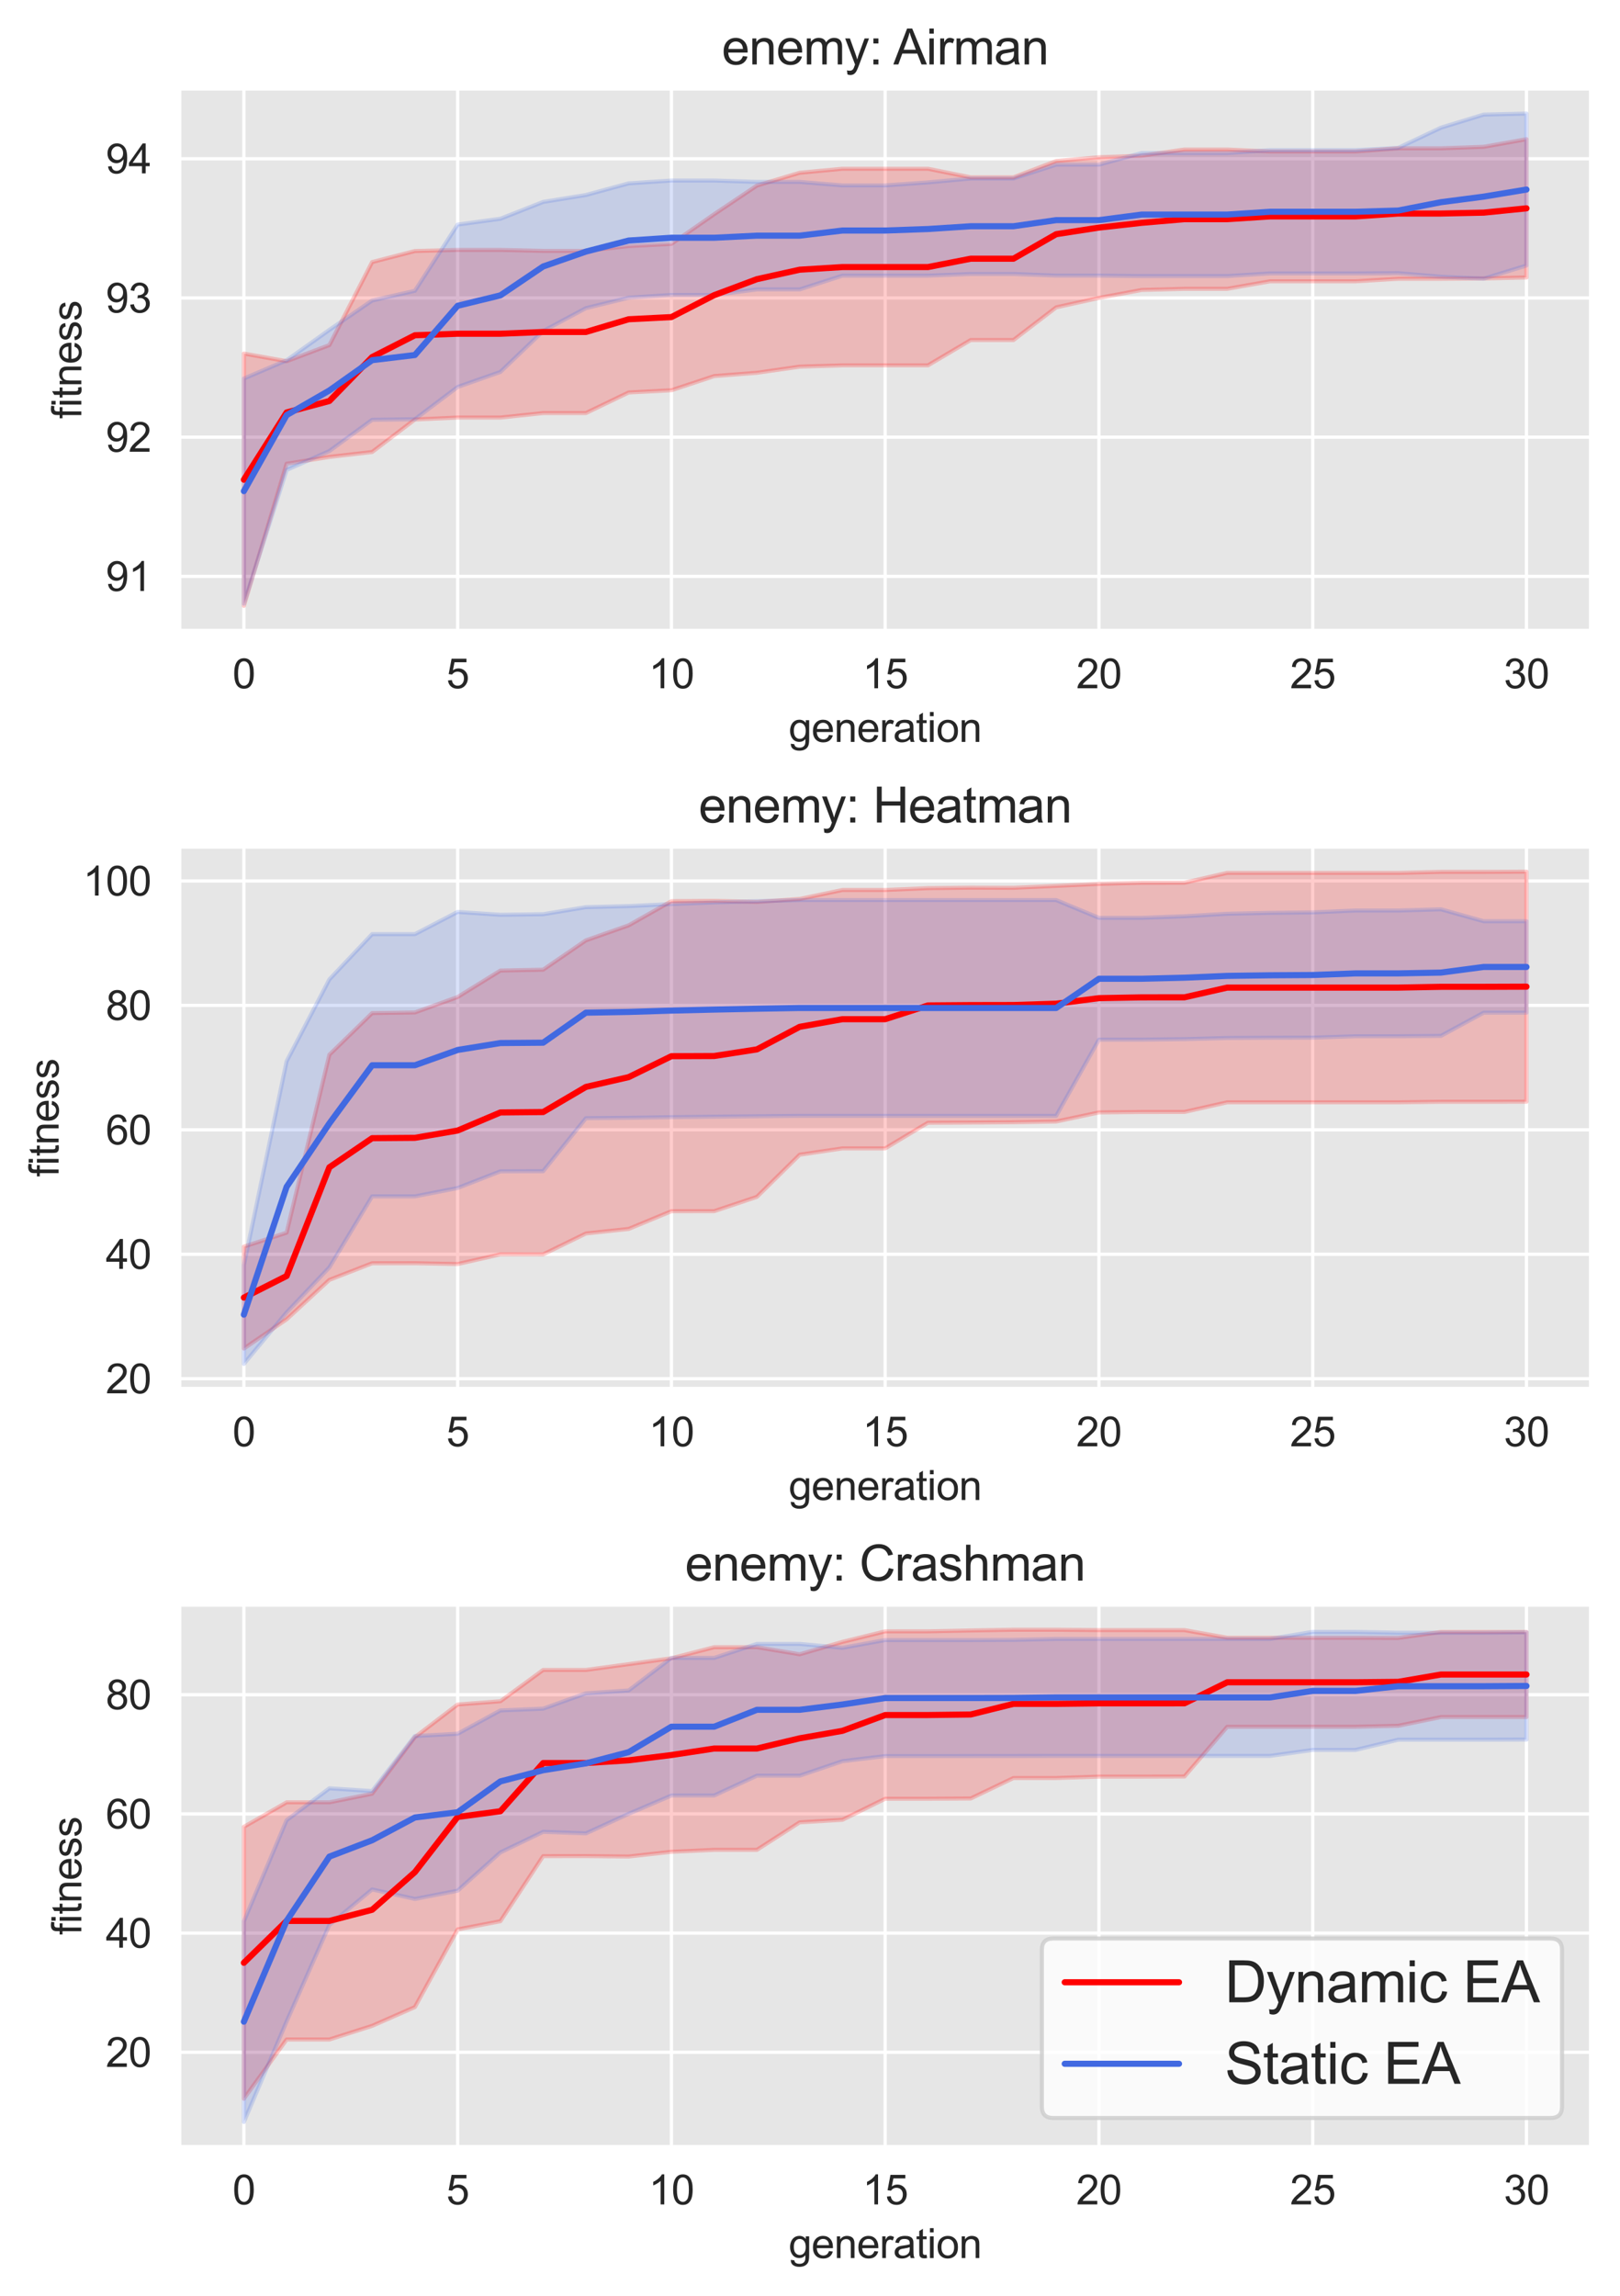 <?xml version="1.0" encoding="utf-8" standalone="no"?>
<!DOCTYPE svg PUBLIC "-//W3C//DTD SVG 1.1//EN"
  "http://www.w3.org/Graphics/SVG/1.1/DTD/svg11.dtd">
<svg xmlns:xlink="http://www.w3.org/1999/xlink" width="396.828pt" height="562.397pt" viewBox="0 0 396.828 562.397" xmlns="http://www.w3.org/2000/svg" version="1.1">
 <defs>
  <style type="text/css">*{stroke-linejoin: round; stroke-linecap: butt}</style>
 </defs>
 <g id="figure_1">
  <g id="patch_1">
   <path d="M 0 562.397 
L 396.828 562.397 
L 396.828 0 
L 0 0 
z
" style="fill: #ffffff"/>
  </g>
  <g id="axes_1">
   <g id="patch_2">
    <path d="M 44.028 154.421 
L 389.628 154.421 
L 389.628 21.789 
L 44.028 21.789 
z
" style="fill: #e6e6e6"/>
   </g>
   <g id="matplotlib.axis_1">
    <g id="xtick_1">
     <g id="line2d_1">
      <path d="M 59.737 154.421 
L 59.737 21.789 
" clip-path="url(#p7f067597da)" style="fill: none; stroke: #ffffff; stroke-width: 0.8; stroke-linecap: round"/>
     </g>
     <g id="text_1">
      <!-- 0 -->
      <g style="fill: #262626" transform="translate(56.957 168.579)scale(0.1 -0.1)">
       <defs>
        <path id="ArialMT-30" d="M 266 2259 
Q 266 3072 433 3567 
Q 600 4063 929 4331 
Q 1259 4600 1759 4600 
Q 2128 4600 2406 4451 
Q 2684 4303 2865 4023 
Q 3047 3744 3150 3342 
Q 3253 2941 3253 2259 
Q 3253 1453 3087 958 
Q 2922 463 2592 192 
Q 2263 -78 1759 -78 
Q 1097 -78 719 397 
Q 266 969 266 2259 
z
M 844 2259 
Q 844 1131 1108 757 
Q 1372 384 1759 384 
Q 2147 384 2411 759 
Q 2675 1134 2675 2259 
Q 2675 3391 2411 3762 
Q 2147 4134 1753 4134 
Q 1366 4134 1134 3806 
Q 844 3388 844 2259 
z
" transform="scale(0.016)"/>
       </defs>
       <use xlink:href="#ArialMT-30"/>
      </g>
     </g>
    </g>
    <g id="xtick_2">
     <g id="line2d_2">
      <path d="M 112.101 154.421 
L 112.101 21.789 
" clip-path="url(#p7f067597da)" style="fill: none; stroke: #ffffff; stroke-width: 0.8; stroke-linecap: round"/>
     </g>
     <g id="text_2">
      <!-- 5 -->
      <g style="fill: #262626" transform="translate(109.32 168.579)scale(0.1 -0.1)">
       <defs>
        <path id="ArialMT-35" d="M 266 1200 
L 856 1250 
Q 922 819 1161 601 
Q 1400 384 1738 384 
Q 2144 384 2425 690 
Q 2706 997 2706 1503 
Q 2706 1984 2436 2262 
Q 2166 2541 1728 2541 
Q 1456 2541 1237 2417 
Q 1019 2294 894 2097 
L 366 2166 
L 809 4519 
L 3088 4519 
L 3088 3981 
L 1259 3981 
L 1013 2750 
Q 1425 3038 1878 3038 
Q 2478 3038 2890 2622 
Q 3303 2206 3303 1553 
Q 3303 931 2941 478 
Q 2500 -78 1738 -78 
Q 1113 -78 717 272 
Q 322 622 266 1200 
z
" transform="scale(0.016)"/>
       </defs>
       <use xlink:href="#ArialMT-35"/>
      </g>
     </g>
    </g>
    <g id="xtick_3">
     <g id="line2d_3">
      <path d="M 164.464 154.421 
L 164.464 21.789 
" clip-path="url(#p7f067597da)" style="fill: none; stroke: #ffffff; stroke-width: 0.8; stroke-linecap: round"/>
     </g>
     <g id="text_3">
      <!-- 10 -->
      <g style="fill: #262626" transform="translate(158.904 168.579)scale(0.1 -0.1)">
       <defs>
        <path id="ArialMT-31" d="M 2384 0 
L 1822 0 
L 1822 3584 
Q 1619 3391 1289 3197 
Q 959 3003 697 2906 
L 697 3450 
Q 1169 3672 1522 3987 
Q 1875 4303 2022 4600 
L 2384 4600 
L 2384 0 
z
" transform="scale(0.016)"/>
       </defs>
       <use xlink:href="#ArialMT-31"/>
       <use xlink:href="#ArialMT-30" x="55.615"/>
      </g>
     </g>
    </g>
    <g id="xtick_4">
     <g id="line2d_4">
      <path d="M 216.828 154.421 
L 216.828 21.789 
" clip-path="url(#p7f067597da)" style="fill: none; stroke: #ffffff; stroke-width: 0.8; stroke-linecap: round"/>
     </g>
     <g id="text_4">
      <!-- 15 -->
      <g style="fill: #262626" transform="translate(211.267 168.579)scale(0.1 -0.1)">
       <use xlink:href="#ArialMT-31"/>
       <use xlink:href="#ArialMT-35" x="55.615"/>
      </g>
     </g>
    </g>
    <g id="xtick_5">
     <g id="line2d_5">
      <path d="M 269.192 154.421 
L 269.192 21.789 
" clip-path="url(#p7f067597da)" style="fill: none; stroke: #ffffff; stroke-width: 0.8; stroke-linecap: round"/>
     </g>
     <g id="text_5">
      <!-- 20 -->
      <g style="fill: #262626" transform="translate(263.631 168.579)scale(0.1 -0.1)">
       <defs>
        <path id="ArialMT-32" d="M 3222 541 
L 3222 0 
L 194 0 
Q 188 203 259 391 
Q 375 700 629 1000 
Q 884 1300 1366 1694 
Q 2113 2306 2375 2664 
Q 2638 3022 2638 3341 
Q 2638 3675 2398 3904 
Q 2159 4134 1775 4134 
Q 1369 4134 1125 3890 
Q 881 3647 878 3216 
L 300 3275 
Q 359 3922 746 4261 
Q 1134 4600 1788 4600 
Q 2447 4600 2831 4234 
Q 3216 3869 3216 3328 
Q 3216 3053 3103 2787 
Q 2991 2522 2730 2228 
Q 2469 1934 1863 1422 
Q 1356 997 1212 845 
Q 1069 694 975 541 
L 3222 541 
z
" transform="scale(0.016)"/>
       </defs>
       <use xlink:href="#ArialMT-32"/>
       <use xlink:href="#ArialMT-30" x="55.615"/>
      </g>
     </g>
    </g>
    <g id="xtick_6">
     <g id="line2d_6">
      <path d="M 321.555 154.421 
L 321.555 21.789 
" clip-path="url(#p7f067597da)" style="fill: none; stroke: #ffffff; stroke-width: 0.8; stroke-linecap: round"/>
     </g>
     <g id="text_6">
      <!-- 25 -->
      <g style="fill: #262626" transform="translate(315.994 168.579)scale(0.1 -0.1)">
       <use xlink:href="#ArialMT-32"/>
       <use xlink:href="#ArialMT-35" x="55.615"/>
      </g>
     </g>
    </g>
    <g id="xtick_7">
     <g id="line2d_7">
      <path d="M 373.919 154.421 
L 373.919 21.789 
" clip-path="url(#p7f067597da)" style="fill: none; stroke: #ffffff; stroke-width: 0.8; stroke-linecap: round"/>
     </g>
     <g id="text_7">
      <!-- 30 -->
      <g style="fill: #262626" transform="translate(368.358 168.579)scale(0.1 -0.1)">
       <defs>
        <path id="ArialMT-33" d="M 269 1209 
L 831 1284 
Q 928 806 1161 595 
Q 1394 384 1728 384 
Q 2125 384 2398 659 
Q 2672 934 2672 1341 
Q 2672 1728 2419 1979 
Q 2166 2231 1775 2231 
Q 1616 2231 1378 2169 
L 1441 2663 
Q 1497 2656 1531 2656 
Q 1891 2656 2178 2843 
Q 2466 3031 2466 3422 
Q 2466 3731 2256 3934 
Q 2047 4138 1716 4138 
Q 1388 4138 1169 3931 
Q 950 3725 888 3313 
L 325 3413 
Q 428 3978 793 4289 
Q 1159 4600 1703 4600 
Q 2078 4600 2393 4439 
Q 2709 4278 2876 4000 
Q 3044 3722 3044 3409 
Q 3044 3113 2884 2869 
Q 2725 2625 2413 2481 
Q 2819 2388 3044 2092 
Q 3269 1797 3269 1353 
Q 3269 753 2831 336 
Q 2394 -81 1725 -81 
Q 1122 -81 723 278 
Q 325 638 269 1209 
z
" transform="scale(0.016)"/>
       </defs>
       <use xlink:href="#ArialMT-33"/>
       <use xlink:href="#ArialMT-30" x="55.615"/>
      </g>
     </g>
    </g>
    <g id="text_8">
     <!-- generation -->
     <g style="fill: #262626" transform="translate(193.2 181.724)scale(0.1 -0.1)">
      <defs>
       <path id="ArialMT-67" d="M 319 -275 
L 866 -356 
Q 900 -609 1056 -725 
Q 1266 -881 1628 -881 
Q 2019 -881 2231 -725 
Q 2444 -569 2519 -288 
Q 2563 -116 2559 434 
Q 2191 0 1641 0 
Q 956 0 581 494 
Q 206 988 206 1678 
Q 206 2153 378 2554 
Q 550 2956 876 3175 
Q 1203 3394 1644 3394 
Q 2231 3394 2613 2919 
L 2613 3319 
L 3131 3319 
L 3131 450 
Q 3131 -325 2973 -648 
Q 2816 -972 2473 -1159 
Q 2131 -1347 1631 -1347 
Q 1038 -1347 672 -1080 
Q 306 -813 319 -275 
z
M 784 1719 
Q 784 1066 1043 766 
Q 1303 466 1694 466 
Q 2081 466 2343 764 
Q 2606 1063 2606 1700 
Q 2606 2309 2336 2618 
Q 2066 2928 1684 2928 
Q 1309 2928 1046 2623 
Q 784 2319 784 1719 
z
" transform="scale(0.016)"/>
       <path id="ArialMT-65" d="M 2694 1069 
L 3275 997 
Q 3138 488 2766 206 
Q 2394 -75 1816 -75 
Q 1088 -75 661 373 
Q 234 822 234 1631 
Q 234 2469 665 2931 
Q 1097 3394 1784 3394 
Q 2450 3394 2872 2941 
Q 3294 2488 3294 1666 
Q 3294 1616 3291 1516 
L 816 1516 
Q 847 969 1125 678 
Q 1403 388 1819 388 
Q 2128 388 2347 550 
Q 2566 713 2694 1069 
z
M 847 1978 
L 2700 1978 
Q 2663 2397 2488 2606 
Q 2219 2931 1791 2931 
Q 1403 2931 1139 2672 
Q 875 2413 847 1978 
z
" transform="scale(0.016)"/>
       <path id="ArialMT-6e" d="M 422 0 
L 422 3319 
L 928 3319 
L 928 2847 
Q 1294 3394 1984 3394 
Q 2284 3394 2536 3286 
Q 2788 3178 2913 3003 
Q 3038 2828 3088 2588 
Q 3119 2431 3119 2041 
L 3119 0 
L 2556 0 
L 2556 2019 
Q 2556 2363 2490 2533 
Q 2425 2703 2258 2804 
Q 2091 2906 1866 2906 
Q 1506 2906 1245 2678 
Q 984 2450 984 1813 
L 984 0 
L 422 0 
z
" transform="scale(0.016)"/>
       <path id="ArialMT-72" d="M 416 0 
L 416 3319 
L 922 3319 
L 922 2816 
Q 1116 3169 1280 3281 
Q 1444 3394 1641 3394 
Q 1925 3394 2219 3213 
L 2025 2691 
Q 1819 2813 1613 2813 
Q 1428 2813 1281 2702 
Q 1134 2591 1072 2394 
Q 978 2094 978 1738 
L 978 0 
L 416 0 
z
" transform="scale(0.016)"/>
       <path id="ArialMT-61" d="M 2588 409 
Q 2275 144 1986 34 
Q 1697 -75 1366 -75 
Q 819 -75 525 192 
Q 231 459 231 875 
Q 231 1119 342 1320 
Q 453 1522 633 1644 
Q 813 1766 1038 1828 
Q 1203 1872 1538 1913 
Q 2219 1994 2541 2106 
Q 2544 2222 2544 2253 
Q 2544 2597 2384 2738 
Q 2169 2928 1744 2928 
Q 1347 2928 1158 2789 
Q 969 2650 878 2297 
L 328 2372 
Q 403 2725 575 2942 
Q 747 3159 1072 3276 
Q 1397 3394 1825 3394 
Q 2250 3394 2515 3294 
Q 2781 3194 2906 3042 
Q 3031 2891 3081 2659 
Q 3109 2516 3109 2141 
L 3109 1391 
Q 3109 606 3145 398 
Q 3181 191 3288 0 
L 2700 0 
Q 2613 175 2588 409 
z
M 2541 1666 
Q 2234 1541 1622 1453 
Q 1275 1403 1131 1340 
Q 988 1278 909 1158 
Q 831 1038 831 891 
Q 831 666 1001 516 
Q 1172 366 1500 366 
Q 1825 366 2078 508 
Q 2331 650 2450 897 
Q 2541 1088 2541 1459 
L 2541 1666 
z
" transform="scale(0.016)"/>
       <path id="ArialMT-74" d="M 1650 503 
L 1731 6 
Q 1494 -44 1306 -44 
Q 1000 -44 831 53 
Q 663 150 594 308 
Q 525 466 525 972 
L 525 2881 
L 113 2881 
L 113 3319 
L 525 3319 
L 525 4141 
L 1084 4478 
L 1084 3319 
L 1650 3319 
L 1650 2881 
L 1084 2881 
L 1084 941 
Q 1084 700 1114 631 
Q 1144 563 1211 522 
Q 1278 481 1403 481 
Q 1497 481 1650 503 
z
" transform="scale(0.016)"/>
       <path id="ArialMT-69" d="M 425 3934 
L 425 4581 
L 988 4581 
L 988 3934 
L 425 3934 
z
M 425 0 
L 425 3319 
L 988 3319 
L 988 0 
L 425 0 
z
" transform="scale(0.016)"/>
       <path id="ArialMT-6f" d="M 213 1659 
Q 213 2581 725 3025 
Q 1153 3394 1769 3394 
Q 2453 3394 2887 2945 
Q 3322 2497 3322 1706 
Q 3322 1066 3130 698 
Q 2938 331 2570 128 
Q 2203 -75 1769 -75 
Q 1072 -75 642 372 
Q 213 819 213 1659 
z
M 791 1659 
Q 791 1022 1069 705 
Q 1347 388 1769 388 
Q 2188 388 2466 706 
Q 2744 1025 2744 1678 
Q 2744 2294 2464 2611 
Q 2184 2928 1769 2928 
Q 1347 2928 1069 2612 
Q 791 2297 791 1659 
z
" transform="scale(0.016)"/>
      </defs>
      <use xlink:href="#ArialMT-67"/>
      <use xlink:href="#ArialMT-65" x="55.615"/>
      <use xlink:href="#ArialMT-6e" x="111.23"/>
      <use xlink:href="#ArialMT-65" x="166.846"/>
      <use xlink:href="#ArialMT-72" x="222.461"/>
      <use xlink:href="#ArialMT-61" x="255.762"/>
      <use xlink:href="#ArialMT-74" x="311.377"/>
      <use xlink:href="#ArialMT-69" x="339.16"/>
      <use xlink:href="#ArialMT-6f" x="361.377"/>
      <use xlink:href="#ArialMT-6e" x="416.992"/>
     </g>
    </g>
   </g>
   <g id="matplotlib.axis_2">
    <g id="ytick_1">
     <g id="line2d_8">
      <path d="M 44.028 141.177 
L 389.628 141.177 
" clip-path="url(#p7f067597da)" style="fill: none; stroke: #ffffff; stroke-width: 0.8; stroke-linecap: round"/>
     </g>
     <g id="text_9">
      <!-- 91 -->
      <g style="fill: #262626" transform="translate(25.906 144.756)scale(0.1 -0.1)">
       <defs>
        <path id="ArialMT-39" d="M 350 1059 
L 891 1109 
Q 959 728 1153 556 
Q 1347 384 1650 384 
Q 1909 384 2104 503 
Q 2300 622 2425 820 
Q 2550 1019 2634 1356 
Q 2719 1694 2719 2044 
Q 2719 2081 2716 2156 
Q 2547 1888 2255 1720 
Q 1963 1553 1622 1553 
Q 1053 1553 659 1965 
Q 266 2378 266 3053 
Q 266 3750 677 4175 
Q 1088 4600 1706 4600 
Q 2153 4600 2523 4359 
Q 2894 4119 3086 3673 
Q 3278 3228 3278 2384 
Q 3278 1506 3087 986 
Q 2897 466 2520 194 
Q 2144 -78 1638 -78 
Q 1100 -78 759 220 
Q 419 519 350 1059 
z
M 2653 3081 
Q 2653 3566 2395 3850 
Q 2138 4134 1775 4134 
Q 1400 4134 1122 3828 
Q 844 3522 844 3034 
Q 844 2597 1108 2323 
Q 1372 2050 1759 2050 
Q 2150 2050 2401 2323 
Q 2653 2597 2653 3081 
z
" transform="scale(0.016)"/>
       </defs>
       <use xlink:href="#ArialMT-39"/>
       <use xlink:href="#ArialMT-31" x="55.615"/>
      </g>
     </g>
    </g>
    <g id="ytick_2">
     <g id="line2d_9">
      <path d="M 44.028 107.08 
L 389.628 107.08 
" clip-path="url(#p7f067597da)" style="fill: none; stroke: #ffffff; stroke-width: 0.8; stroke-linecap: round"/>
     </g>
     <g id="text_10">
      <!-- 92 -->
      <g style="fill: #262626" transform="translate(25.906 110.659)scale(0.1 -0.1)">
       <use xlink:href="#ArialMT-39"/>
       <use xlink:href="#ArialMT-32" x="55.615"/>
      </g>
     </g>
    </g>
    <g id="ytick_3">
     <g id="line2d_10">
      <path d="M 44.028 72.984 
L 389.628 72.984 
" clip-path="url(#p7f067597da)" style="fill: none; stroke: #ffffff; stroke-width: 0.8; stroke-linecap: round"/>
     </g>
     <g id="text_11">
      <!-- 93 -->
      <g style="fill: #262626" transform="translate(25.906 76.563)scale(0.1 -0.1)">
       <use xlink:href="#ArialMT-39"/>
       <use xlink:href="#ArialMT-33" x="55.615"/>
      </g>
     </g>
    </g>
    <g id="ytick_4">
     <g id="line2d_11">
      <path d="M 44.028 38.887 
L 389.628 38.887 
" clip-path="url(#p7f067597da)" style="fill: none; stroke: #ffffff; stroke-width: 0.8; stroke-linecap: round"/>
     </g>
     <g id="text_12">
      <!-- 94 -->
      <g style="fill: #262626" transform="translate(25.906 42.466)scale(0.1 -0.1)">
       <defs>
        <path id="ArialMT-34" d="M 2069 0 
L 2069 1097 
L 81 1097 
L 81 1613 
L 2172 4581 
L 2631 4581 
L 2631 1613 
L 3250 1613 
L 3250 1097 
L 2631 1097 
L 2631 0 
L 2069 0 
z
M 2069 1613 
L 2069 3678 
L 634 1613 
L 2069 1613 
z
" transform="scale(0.016)"/>
       </defs>
       <use xlink:href="#ArialMT-39"/>
       <use xlink:href="#ArialMT-34" x="55.615"/>
      </g>
     </g>
    </g>
    <g id="text_13">
     <!-- fitness -->
     <g style="fill: #262626" transform="translate(19.919 102.555)rotate(-90)scale(0.1 -0.1)">
      <defs>
       <path id="ArialMT-66" d="M 556 0 
L 556 2881 
L 59 2881 
L 59 3319 
L 556 3319 
L 556 3672 
Q 556 4006 616 4169 
Q 697 4388 901 4523 
Q 1106 4659 1475 4659 
Q 1713 4659 2000 4603 
L 1916 4113 
Q 1741 4144 1584 4144 
Q 1328 4144 1222 4034 
Q 1116 3925 1116 3625 
L 1116 3319 
L 1763 3319 
L 1763 2881 
L 1116 2881 
L 1116 0 
L 556 0 
z
" transform="scale(0.016)"/>
       <path id="ArialMT-73" d="M 197 991 
L 753 1078 
Q 800 744 1014 566 
Q 1228 388 1613 388 
Q 2000 388 2187 545 
Q 2375 703 2375 916 
Q 2375 1106 2209 1216 
Q 2094 1291 1634 1406 
Q 1016 1563 777 1677 
Q 538 1791 414 1992 
Q 291 2194 291 2438 
Q 291 2659 392 2848 
Q 494 3038 669 3163 
Q 800 3259 1026 3326 
Q 1253 3394 1513 3394 
Q 1903 3394 2198 3281 
Q 2494 3169 2634 2976 
Q 2775 2784 2828 2463 
L 2278 2388 
Q 2241 2644 2061 2787 
Q 1881 2931 1553 2931 
Q 1166 2931 1000 2803 
Q 834 2675 834 2503 
Q 834 2394 903 2306 
Q 972 2216 1119 2156 
Q 1203 2125 1616 2013 
Q 2213 1853 2448 1751 
Q 2684 1650 2818 1456 
Q 2953 1263 2953 975 
Q 2953 694 2789 445 
Q 2625 197 2315 61 
Q 2006 -75 1616 -75 
Q 969 -75 630 194 
Q 291 463 197 991 
z
" transform="scale(0.016)"/>
      </defs>
      <use xlink:href="#ArialMT-66"/>
      <use xlink:href="#ArialMT-69" x="27.783"/>
      <use xlink:href="#ArialMT-74" x="50"/>
      <use xlink:href="#ArialMT-6e" x="77.783"/>
      <use xlink:href="#ArialMT-65" x="133.398"/>
      <use xlink:href="#ArialMT-73" x="189.014"/>
      <use xlink:href="#ArialMT-73" x="239.014"/>
     </g>
    </g>
   </g>
   <g id="PolyCollection_1">
    <defs>
     <path id="mc4120aa956" d="M 59.737 -475.789 
L 59.737 -414.005 
L 70.21 -448.822 
L 80.683 -450.479 
L 91.155 -451.68 
L 101.628 -459.645 
L 112.101 -460.12 
L 122.574 -460.12 
L 133.046 -461.221 
L 143.519 -461.221 
L 153.992 -466.264 
L 164.464 -466.804 
L 174.937 -470.277 
L 185.41 -471.091 
L 195.883 -472.588 
L 206.355 -472.902 
L 216.828 -472.902 
L 227.301 -472.902 
L 237.774 -479.102 
L 248.246 -479.102 
L 258.719 -487.115 
L 269.192 -489.423 
L 279.664 -491.374 
L 290.137 -491.651 
L 300.61 -491.651 
L 311.083 -493.492 
L 321.555 -493.492 
L 332.028 -493.492 
L 342.501 -494.117 
L 352.974 -494.117 
L 363.446 -494.189 
L 373.919 -494.432 
L 373.919 -528.3 
L 373.919 -528.3 
L 363.446 -526.437 
L 352.974 -526.069 
L 342.501 -526.069 
L 332.028 -525.291 
L 321.555 -525.291 
L 311.083 -525.291 
L 300.61 -525.774 
L 290.137 -525.774 
L 279.664 -524.262 
L 269.192 -523.877 
L 258.719 -522.958 
L 248.246 -518.956 
L 237.774 -518.956 
L 227.301 -521.065 
L 216.828 -521.065 
L 206.355 -521.065 
L 195.883 -520.082 
L 185.41 -516.943 
L 174.937 -509.923 
L 164.464 -502.657 
L 153.992 -502.131 
L 143.519 -500.938 
L 133.046 -500.938 
L 122.574 -501.183 
L 112.101 -501.183 
L 101.628 -500.909 
L 91.155 -498.203 
L 80.683 -477.876 
L 70.21 -473.921 
L 59.737 -475.789 
z
" style="stroke: #ff0000; stroke-opacity: 0.2"/>
    </defs>
    <g clip-path="url(#p7f067597da)">
     <use xlink:href="#mc4120aa956" x="0" y="562.397" style="fill: #ff0000; fill-opacity: 0.2; stroke: #ff0000; stroke-opacity: 0.2"/>
    </g>
   </g>
   <g id="PolyCollection_2">
    <defs>
     <path id="m07aa27d46a" d="M 59.737 -469.676 
L 59.737 -414.523 
L 70.21 -447.286 
L 80.683 -451.92 
L 91.155 -459.567 
L 101.628 -459.701 
L 112.101 -467.609 
L 122.574 -471.291 
L 133.046 -481.307 
L 143.519 -486.916 
L 153.992 -489.475 
L 164.464 -490.149 
L 174.937 -490.149 
L 185.41 -491.507 
L 195.883 -491.507 
L 206.355 -494.87 
L 216.828 -494.87 
L 227.301 -494.876 
L 237.774 -495.286 
L 248.246 -495.286 
L 258.719 -494.886 
L 269.192 -494.886 
L 279.664 -494.77 
L 290.137 -494.77 
L 300.61 -494.77 
L 311.083 -495.422 
L 321.555 -495.422 
L 332.028 -495.422 
L 342.501 -495.483 
L 352.974 -494.616 
L 363.446 -494.143 
L 373.919 -497.358 
L 373.919 -534.579 
L 373.919 -534.579 
L 363.446 -534.328 
L 352.974 -531.128 
L 342.501 -526.17 
L 332.028 -525.622 
L 321.555 -525.622 
L 311.083 -525.622 
L 300.61 -524.91 
L 290.137 -524.91 
L 279.664 -524.91 
L 269.192 -522.066 
L 258.719 -522.066 
L 248.246 -518.675 
L 237.774 -518.675 
L 227.301 -517.721 
L 216.828 -516.99 
L 206.355 -516.99 
L 195.883 -517.844 
L 185.41 -517.844 
L 174.937 -518.174 
L 164.464 -518.174 
L 153.992 -517.483 
L 143.519 -514.633 
L 133.046 -512.939 
L 122.574 -508.816 
L 112.101 -507.39 
L 101.628 -491.17 
L 91.155 -488.786 
L 80.683 -481.599 
L 70.21 -474.146 
L 59.737 -469.676 
z
" style="stroke: #4169e1; stroke-opacity: 0.2"/>
    </defs>
    <g clip-path="url(#p7f067597da)">
     <use xlink:href="#m07aa27d46a" x="0" y="562.397" style="fill: #4169e1; fill-opacity: 0.2; stroke: #4169e1; stroke-opacity: 0.2"/>
    </g>
   </g>
   <g id="line2d_12">
    <path d="M 59.737 117.5 
L 70.21 101.025 
L 80.683 98.22 
L 91.155 87.456 
L 101.628 82.121 
L 112.101 81.745 
L 122.574 81.745 
L 133.046 81.318 
L 143.519 81.318 
L 153.992 78.2 
L 164.464 77.667 
L 174.937 72.297 
L 185.41 68.38 
L 195.883 66.062 
L 206.355 65.414 
L 216.828 65.414 
L 227.301 65.414 
L 237.774 63.368 
L 248.246 63.368 
L 258.719 57.361 
L 269.192 55.747 
L 279.664 54.579 
L 290.137 53.685 
L 300.61 53.685 
L 311.083 53.006 
L 321.555 53.006 
L 332.028 53.006 
L 342.501 52.304 
L 352.974 52.304 
L 363.446 52.084 
L 373.919 51.031 
" clip-path="url(#p7f067597da)" style="fill: none; stroke: #ff0000; stroke-width: 1.5; stroke-linecap: round"/>
   </g>
   <g id="line2d_13">
    <path d="M 59.737 120.298 
L 70.21 101.681 
L 80.683 95.638 
L 91.155 88.221 
L 101.628 86.962 
L 112.101 74.898 
L 122.574 72.344 
L 133.046 65.274 
L 143.519 61.623 
L 153.992 58.918 
L 164.464 58.236 
L 174.937 58.236 
L 185.41 57.721 
L 195.883 57.721 
L 206.355 56.467 
L 216.828 56.467 
L 227.301 56.098 
L 237.774 55.417 
L 248.246 55.417 
L 258.719 53.921 
L 269.192 53.921 
L 279.664 52.557 
L 290.137 52.557 
L 300.61 52.557 
L 311.083 51.875 
L 321.555 51.875 
L 332.028 51.875 
L 342.501 51.571 
L 352.974 49.525 
L 363.446 48.161 
L 373.919 46.429 
" clip-path="url(#p7f067597da)" style="fill: none; stroke: #4169e1; stroke-width: 1.5; stroke-linecap: round"/>
   </g>
   <g id="patch_3">
    <path d="M 44.028 154.421 
L 44.028 21.789 
" style="fill: none; stroke: #ffffff; stroke-width: 0.8; stroke-linejoin: miter; stroke-linecap: square"/>
   </g>
   <g id="patch_4">
    <path d="M 389.628 154.421 
L 389.628 21.789 
" style="fill: none; stroke: #ffffff; stroke-width: 0.8; stroke-linejoin: miter; stroke-linecap: square"/>
   </g>
   <g id="patch_5">
    <path d="M 44.028 154.421 
L 389.628 154.421 
" style="fill: none; stroke: #ffffff; stroke-width: 0.8; stroke-linejoin: miter; stroke-linecap: square"/>
   </g>
   <g id="patch_6">
    <path d="M 44.028 21.789 
L 389.628 21.789 
" style="fill: none; stroke: #ffffff; stroke-width: 0.8; stroke-linejoin: miter; stroke-linecap: square"/>
   </g>
   <g id="text_14">
    <!-- enemy: Airman -->
    <g style="fill: #262626" transform="translate(176.813 15.789)scale(0.12 -0.12)">
     <defs>
      <path id="ArialMT-6d" d="M 422 0 
L 422 3319 
L 925 3319 
L 925 2853 
Q 1081 3097 1340 3245 
Q 1600 3394 1931 3394 
Q 2300 3394 2536 3241 
Q 2772 3088 2869 2813 
Q 3263 3394 3894 3394 
Q 4388 3394 4653 3120 
Q 4919 2847 4919 2278 
L 4919 0 
L 4359 0 
L 4359 2091 
Q 4359 2428 4304 2576 
Q 4250 2725 4106 2815 
Q 3963 2906 3769 2906 
Q 3419 2906 3187 2673 
Q 2956 2441 2956 1928 
L 2956 0 
L 2394 0 
L 2394 2156 
Q 2394 2531 2256 2718 
Q 2119 2906 1806 2906 
Q 1569 2906 1367 2781 
Q 1166 2656 1075 2415 
Q 984 2175 984 1722 
L 984 0 
L 422 0 
z
" transform="scale(0.016)"/>
      <path id="ArialMT-79" d="M 397 -1278 
L 334 -750 
Q 519 -800 656 -800 
Q 844 -800 956 -737 
Q 1069 -675 1141 -563 
Q 1194 -478 1313 -144 
Q 1328 -97 1363 -6 
L 103 3319 
L 709 3319 
L 1400 1397 
Q 1534 1031 1641 628 
Q 1738 1016 1872 1384 
L 2581 3319 
L 3144 3319 
L 1881 -56 
Q 1678 -603 1566 -809 
Q 1416 -1088 1222 -1217 
Q 1028 -1347 759 -1347 
Q 597 -1347 397 -1278 
z
" transform="scale(0.016)"/>
      <path id="ArialMT-3a" d="M 578 2678 
L 578 3319 
L 1219 3319 
L 1219 2678 
L 578 2678 
z
M 578 0 
L 578 641 
L 1219 641 
L 1219 0 
L 578 0 
z
" transform="scale(0.016)"/>
      <path id="ArialMT-20" transform="scale(0.016)"/>
      <path id="ArialMT-41" d="M -9 0 
L 1750 4581 
L 2403 4581 
L 4278 0 
L 3588 0 
L 3053 1388 
L 1138 1388 
L 634 0 
L -9 0 
z
M 1313 1881 
L 2866 1881 
L 2388 3150 
Q 2169 3728 2063 4100 
Q 1975 3659 1816 3225 
L 1313 1881 
z
" transform="scale(0.016)"/>
     </defs>
     <use xlink:href="#ArialMT-65"/>
     <use xlink:href="#ArialMT-6e" x="55.615"/>
     <use xlink:href="#ArialMT-65" x="111.23"/>
     <use xlink:href="#ArialMT-6d" x="166.846"/>
     <use xlink:href="#ArialMT-79" x="250.146"/>
     <use xlink:href="#ArialMT-3a" x="300.146"/>
     <use xlink:href="#ArialMT-20" x="327.93"/>
     <use xlink:href="#ArialMT-41" x="350.213"/>
     <use xlink:href="#ArialMT-69" x="416.912"/>
     <use xlink:href="#ArialMT-72" x="439.129"/>
     <use xlink:href="#ArialMT-6d" x="472.43"/>
     <use xlink:href="#ArialMT-61" x="555.73"/>
     <use xlink:href="#ArialMT-6e" x="611.346"/>
    </g>
   </g>
  </g>
  <g id="axes_2">
   <g id="patch_7">
    <path d="M 44.028 340.105 
L 389.628 340.105 
L 389.628 207.474 
L 44.028 207.474 
z
" style="fill: #e6e6e6"/>
   </g>
   <g id="matplotlib.axis_3">
    <g id="xtick_8">
     <g id="line2d_14">
      <path d="M 59.737 340.105 
L 59.737 207.474 
" clip-path="url(#pb89088f900)" style="fill: none; stroke: #ffffff; stroke-width: 0.8; stroke-linecap: round"/>
     </g>
     <g id="text_15">
      <!-- 0 -->
      <g style="fill: #262626" transform="translate(56.957 354.263)scale(0.1 -0.1)">
       <use xlink:href="#ArialMT-30"/>
      </g>
     </g>
    </g>
    <g id="xtick_9">
     <g id="line2d_15">
      <path d="M 112.101 340.105 
L 112.101 207.474 
" clip-path="url(#pb89088f900)" style="fill: none; stroke: #ffffff; stroke-width: 0.8; stroke-linecap: round"/>
     </g>
     <g id="text_16">
      <!-- 5 -->
      <g style="fill: #262626" transform="translate(109.32 354.263)scale(0.1 -0.1)">
       <use xlink:href="#ArialMT-35"/>
      </g>
     </g>
    </g>
    <g id="xtick_10">
     <g id="line2d_16">
      <path d="M 164.464 340.105 
L 164.464 207.474 
" clip-path="url(#pb89088f900)" style="fill: none; stroke: #ffffff; stroke-width: 0.8; stroke-linecap: round"/>
     </g>
     <g id="text_17">
      <!-- 10 -->
      <g style="fill: #262626" transform="translate(158.904 354.263)scale(0.1 -0.1)">
       <use xlink:href="#ArialMT-31"/>
       <use xlink:href="#ArialMT-30" x="55.615"/>
      </g>
     </g>
    </g>
    <g id="xtick_11">
     <g id="line2d_17">
      <path d="M 216.828 340.105 
L 216.828 207.474 
" clip-path="url(#pb89088f900)" style="fill: none; stroke: #ffffff; stroke-width: 0.8; stroke-linecap: round"/>
     </g>
     <g id="text_18">
      <!-- 15 -->
      <g style="fill: #262626" transform="translate(211.267 354.263)scale(0.1 -0.1)">
       <use xlink:href="#ArialMT-31"/>
       <use xlink:href="#ArialMT-35" x="55.615"/>
      </g>
     </g>
    </g>
    <g id="xtick_12">
     <g id="line2d_18">
      <path d="M 269.192 340.105 
L 269.192 207.474 
" clip-path="url(#pb89088f900)" style="fill: none; stroke: #ffffff; stroke-width: 0.8; stroke-linecap: round"/>
     </g>
     <g id="text_19">
      <!-- 20 -->
      <g style="fill: #262626" transform="translate(263.631 354.263)scale(0.1 -0.1)">
       <use xlink:href="#ArialMT-32"/>
       <use xlink:href="#ArialMT-30" x="55.615"/>
      </g>
     </g>
    </g>
    <g id="xtick_13">
     <g id="line2d_19">
      <path d="M 321.555 340.105 
L 321.555 207.474 
" clip-path="url(#pb89088f900)" style="fill: none; stroke: #ffffff; stroke-width: 0.8; stroke-linecap: round"/>
     </g>
     <g id="text_20">
      <!-- 25 -->
      <g style="fill: #262626" transform="translate(315.994 354.263)scale(0.1 -0.1)">
       <use xlink:href="#ArialMT-32"/>
       <use xlink:href="#ArialMT-35" x="55.615"/>
      </g>
     </g>
    </g>
    <g id="xtick_14">
     <g id="line2d_20">
      <path d="M 373.919 340.105 
L 373.919 207.474 
" clip-path="url(#pb89088f900)" style="fill: none; stroke: #ffffff; stroke-width: 0.8; stroke-linecap: round"/>
     </g>
     <g id="text_21">
      <!-- 30 -->
      <g style="fill: #262626" transform="translate(368.358 354.263)scale(0.1 -0.1)">
       <use xlink:href="#ArialMT-33"/>
       <use xlink:href="#ArialMT-30" x="55.615"/>
      </g>
     </g>
    </g>
    <g id="text_22">
     <!-- generation -->
     <g style="fill: #262626" transform="translate(193.2 367.408)scale(0.1 -0.1)">
      <use xlink:href="#ArialMT-67"/>
      <use xlink:href="#ArialMT-65" x="55.615"/>
      <use xlink:href="#ArialMT-6e" x="111.23"/>
      <use xlink:href="#ArialMT-65" x="166.846"/>
      <use xlink:href="#ArialMT-72" x="222.461"/>
      <use xlink:href="#ArialMT-61" x="255.762"/>
      <use xlink:href="#ArialMT-74" x="311.377"/>
      <use xlink:href="#ArialMT-69" x="339.16"/>
      <use xlink:href="#ArialMT-6f" x="361.377"/>
      <use xlink:href="#ArialMT-6e" x="416.992"/>
     </g>
    </g>
   </g>
   <g id="matplotlib.axis_4">
    <g id="ytick_5">
     <g id="line2d_21">
      <path d="M 44.028 337.7 
L 389.628 337.7 
" clip-path="url(#pb89088f900)" style="fill: none; stroke: #ffffff; stroke-width: 0.8; stroke-linecap: round"/>
     </g>
     <g id="text_23">
      <!-- 20 -->
      <g style="fill: #262626" transform="translate(25.906 341.279)scale(0.1 -0.1)">
       <use xlink:href="#ArialMT-32"/>
       <use xlink:href="#ArialMT-30" x="55.615"/>
      </g>
     </g>
    </g>
    <g id="ytick_6">
     <g id="line2d_22">
      <path d="M 44.028 307.221 
L 389.628 307.221 
" clip-path="url(#pb89088f900)" style="fill: none; stroke: #ffffff; stroke-width: 0.8; stroke-linecap: round"/>
     </g>
     <g id="text_24">
      <!-- 40 -->
      <g style="fill: #262626" transform="translate(25.906 310.8)scale(0.1 -0.1)">
       <use xlink:href="#ArialMT-34"/>
       <use xlink:href="#ArialMT-30" x="55.615"/>
      </g>
     </g>
    </g>
    <g id="ytick_7">
     <g id="line2d_23">
      <path d="M 44.028 276.742 
L 389.628 276.742 
" clip-path="url(#pb89088f900)" style="fill: none; stroke: #ffffff; stroke-width: 0.8; stroke-linecap: round"/>
     </g>
     <g id="text_25">
      <!-- 60 -->
      <g style="fill: #262626" transform="translate(25.906 280.321)scale(0.1 -0.1)">
       <defs>
        <path id="ArialMT-36" d="M 3184 3459 
L 2625 3416 
Q 2550 3747 2413 3897 
Q 2184 4138 1850 4138 
Q 1581 4138 1378 3988 
Q 1113 3794 959 3422 
Q 806 3050 800 2363 
Q 1003 2672 1297 2822 
Q 1591 2972 1913 2972 
Q 2475 2972 2870 2558 
Q 3266 2144 3266 1488 
Q 3266 1056 3080 686 
Q 2894 316 2569 119 
Q 2244 -78 1831 -78 
Q 1128 -78 684 439 
Q 241 956 241 2144 
Q 241 3472 731 4075 
Q 1159 4600 1884 4600 
Q 2425 4600 2770 4297 
Q 3116 3994 3184 3459 
z
M 888 1484 
Q 888 1194 1011 928 
Q 1134 663 1356 523 
Q 1578 384 1822 384 
Q 2178 384 2434 671 
Q 2691 959 2691 1453 
Q 2691 1928 2437 2201 
Q 2184 2475 1800 2475 
Q 1419 2475 1153 2201 
Q 888 1928 888 1484 
z
" transform="scale(0.016)"/>
       </defs>
       <use xlink:href="#ArialMT-36"/>
       <use xlink:href="#ArialMT-30" x="55.615"/>
      </g>
     </g>
    </g>
    <g id="ytick_8">
     <g id="line2d_24">
      <path d="M 44.028 246.263 
L 389.628 246.263 
" clip-path="url(#pb89088f900)" style="fill: none; stroke: #ffffff; stroke-width: 0.8; stroke-linecap: round"/>
     </g>
     <g id="text_26">
      <!-- 80 -->
      <g style="fill: #262626" transform="translate(25.906 249.842)scale(0.1 -0.1)">
       <defs>
        <path id="ArialMT-38" d="M 1131 2484 
Q 781 2613 612 2850 
Q 444 3088 444 3419 
Q 444 3919 803 4259 
Q 1163 4600 1759 4600 
Q 2359 4600 2725 4251 
Q 3091 3903 3091 3403 
Q 3091 3084 2923 2848 
Q 2756 2613 2416 2484 
Q 2838 2347 3058 2040 
Q 3278 1734 3278 1309 
Q 3278 722 2862 322 
Q 2447 -78 1769 -78 
Q 1091 -78 675 323 
Q 259 725 259 1325 
Q 259 1772 486 2073 
Q 713 2375 1131 2484 
z
M 1019 3438 
Q 1019 3113 1228 2906 
Q 1438 2700 1772 2700 
Q 2097 2700 2305 2904 
Q 2513 3109 2513 3406 
Q 2513 3716 2298 3927 
Q 2084 4138 1766 4138 
Q 1444 4138 1231 3931 
Q 1019 3725 1019 3438 
z
M 838 1322 
Q 838 1081 952 856 
Q 1066 631 1291 507 
Q 1516 384 1775 384 
Q 2178 384 2440 643 
Q 2703 903 2703 1303 
Q 2703 1709 2433 1975 
Q 2163 2241 1756 2241 
Q 1359 2241 1098 1978 
Q 838 1716 838 1322 
z
" transform="scale(0.016)"/>
       </defs>
       <use xlink:href="#ArialMT-38"/>
       <use xlink:href="#ArialMT-30" x="55.615"/>
      </g>
     </g>
    </g>
    <g id="ytick_9">
     <g id="line2d_25">
      <path d="M 44.028 215.784 
L 389.628 215.784 
" clip-path="url(#pb89088f900)" style="fill: none; stroke: #ffffff; stroke-width: 0.8; stroke-linecap: round"/>
     </g>
     <g id="text_27">
      <!-- 100 -->
      <g style="fill: #262626" transform="translate(20.345 219.362)scale(0.1 -0.1)">
       <use xlink:href="#ArialMT-31"/>
       <use xlink:href="#ArialMT-30" x="55.615"/>
       <use xlink:href="#ArialMT-30" x="111.23"/>
      </g>
     </g>
    </g>
    <g id="text_28">
     <!-- fitness -->
     <g style="fill: #262626" transform="translate(14.358 288.239)rotate(-90)scale(0.1 -0.1)">
      <use xlink:href="#ArialMT-66"/>
      <use xlink:href="#ArialMT-69" x="27.783"/>
      <use xlink:href="#ArialMT-74" x="50"/>
      <use xlink:href="#ArialMT-6e" x="77.783"/>
      <use xlink:href="#ArialMT-65" x="133.398"/>
      <use xlink:href="#ArialMT-73" x="189.014"/>
      <use xlink:href="#ArialMT-73" x="239.014"/>
     </g>
    </g>
   </g>
   <g id="PolyCollection_3">
    <defs>
     <path id="md7e4c4fe7f" d="M 59.737 -257.043 
L 59.737 -232.078 
L 70.21 -239.245 
L 80.683 -248.901 
L 91.155 -252.97 
L 101.628 -252.982 
L 112.101 -252.776 
L 122.574 -255.158 
L 133.046 -255.142 
L 143.519 -260.265 
L 153.992 -261.384 
L 164.464 -265.72 
L 174.937 -265.731 
L 185.41 -269.238 
L 195.883 -279.559 
L 206.355 -281.111 
L 216.828 -281.111 
L 227.301 -287.391 
L 237.774 -287.438 
L 248.246 -287.511 
L 258.719 -287.69 
L 269.192 -289.916 
L 279.664 -290.031 
L 290.137 -290.035 
L 300.61 -292.395 
L 311.083 -292.395 
L 321.555 -292.395 
L 332.028 -292.395 
L 342.501 -292.395 
L 352.974 -292.527 
L 363.446 -292.527 
L 373.919 -292.551 
L 373.919 -348.895 
L 373.919 -348.895 
L 363.446 -348.846 
L 352.974 -348.846 
L 342.501 -348.594 
L 332.028 -348.594 
L 321.555 -348.594 
L 311.083 -348.594 
L 300.61 -348.594 
L 290.137 -346.187 
L 279.664 -346.173 
L 269.192 -345.903 
L 258.719 -345.413 
L 248.246 -344.938 
L 237.774 -344.974 
L 227.301 -344.855 
L 216.828 -344.401 
L 206.355 -344.401 
L 195.883 -342.21 
L 185.41 -341.474 
L 174.937 -341.742 
L 164.464 -341.661 
L 153.992 -335.744 
L 143.519 -332.062 
L 133.046 -324.882 
L 122.574 -324.665 
L 112.101 -318.186 
L 101.628 -314.402 
L 91.155 -314.248 
L 80.683 -304.054 
L 70.21 -260.466 
L 59.737 -257.043 
z
" style="stroke: #ff0000; stroke-opacity: 0.2"/>
    </defs>
    <g clip-path="url(#pb89088f900)">
     <use xlink:href="#md7e4c4fe7f" x="0" y="562.397" style="fill: #ff0000; fill-opacity: 0.2; stroke: #ff0000; stroke-opacity: 0.2"/>
    </g>
   </g>
   <g id="PolyCollection_4">
    <defs>
     <path id="mfa3bbba084" d="M 59.737 -252.452 
L 59.737 -228.321 
L 70.21 -240.939 
L 80.683 -251.97 
L 91.155 -269.353 
L 101.628 -269.353 
L 112.101 -271.406 
L 122.574 -275.49 
L 133.046 -275.522 
L 143.519 -288.502 
L 153.992 -288.598 
L 164.464 -288.751 
L 174.937 -288.874 
L 185.41 -288.981 
L 195.883 -289.072 
L 206.355 -289.072 
L 216.828 -289.072 
L 227.301 -289.072 
L 237.774 -289.072 
L 248.246 -289.072 
L 258.719 -289.072 
L 269.192 -307.738 
L 279.664 -307.738 
L 290.137 -307.868 
L 300.61 -308.144 
L 311.083 -308.211 
L 321.555 -308.234 
L 332.028 -308.575 
L 342.501 -308.575 
L 352.974 -308.667 
L 363.446 -314.355 
L 373.919 -314.355 
L 373.919 -336.748 
L 373.919 -336.748 
L 363.446 -336.748 
L 352.974 -339.669 
L 342.501 -339.372 
L 332.028 -339.372 
L 321.555 -338.914 
L 311.083 -338.806 
L 300.61 -338.58 
L 290.137 -337.969 
L 279.664 -337.582 
L 269.192 -337.582 
L 258.719 -341.928 
L 248.246 -341.928 
L 237.774 -341.928 
L 227.301 -341.928 
L 216.828 -341.928 
L 206.355 -341.928 
L 195.883 -341.928 
L 185.41 -341.656 
L 174.937 -341.345 
L 164.464 -340.964 
L 153.992 -340.461 
L 143.519 -340.198 
L 133.046 -338.469 
L 122.574 -338.332 
L 112.101 -339.026 
L 101.628 -333.588 
L 91.155 -333.588 
L 80.683 -322.502 
L 70.21 -302.45 
L 59.737 -252.452 
z
" style="stroke: #4169e1; stroke-opacity: 0.2"/>
    </defs>
    <g clip-path="url(#pb89088f900)">
     <use xlink:href="#mfa3bbba084" x="0" y="562.397" style="fill: #4169e1; fill-opacity: 0.2; stroke: #4169e1; stroke-opacity: 0.2"/>
    </g>
   </g>
   <g id="line2d_26">
    <path d="M 59.737 317.837 
L 70.21 312.542 
L 80.683 285.919 
L 91.155 278.788 
L 101.628 278.705 
L 112.101 276.916 
L 122.574 272.486 
L 133.046 272.385 
L 143.519 266.234 
L 153.992 263.833 
L 164.464 258.707 
L 174.937 258.661 
L 185.41 257.041 
L 195.883 251.513 
L 206.355 249.641 
L 216.828 249.641 
L 227.301 246.274 
L 237.774 246.191 
L 248.246 246.172 
L 258.719 245.846 
L 269.192 244.487 
L 279.664 244.295 
L 290.137 244.286 
L 300.61 241.903 
L 311.083 241.903 
L 321.555 241.903 
L 332.028 241.903 
L 342.501 241.903 
L 352.974 241.711 
L 363.446 241.711 
L 373.919 241.674 
" clip-path="url(#pb89088f900)" style="fill: none; stroke: #ff0000; stroke-width: 1.5; stroke-linecap: round"/>
   </g>
   <g id="line2d_27">
    <path d="M 59.737 322.011 
L 70.21 290.703 
L 80.683 275.161 
L 91.155 260.927 
L 101.628 260.927 
L 112.101 257.181 
L 122.574 255.486 
L 133.046 255.401 
L 143.519 248.047 
L 153.992 247.867 
L 164.464 247.539 
L 174.937 247.288 
L 185.41 247.078 
L 195.883 246.897 
L 206.355 246.897 
L 216.828 246.897 
L 227.301 246.897 
L 237.774 246.897 
L 248.246 246.897 
L 258.719 246.897 
L 269.192 239.737 
L 279.664 239.737 
L 290.137 239.478 
L 300.61 239.035 
L 311.083 238.889 
L 321.555 238.823 
L 332.028 238.424 
L 342.501 238.424 
L 352.974 238.229 
L 363.446 236.846 
L 373.919 236.846 
" clip-path="url(#pb89088f900)" style="fill: none; stroke: #4169e1; stroke-width: 1.5; stroke-linecap: round"/>
   </g>
   <g id="patch_8">
    <path d="M 44.028 340.105 
L 44.028 207.474 
" style="fill: none; stroke: #ffffff; stroke-width: 0.8; stroke-linejoin: miter; stroke-linecap: square"/>
   </g>
   <g id="patch_9">
    <path d="M 389.628 340.105 
L 389.628 207.474 
" style="fill: none; stroke: #ffffff; stroke-width: 0.8; stroke-linejoin: miter; stroke-linecap: square"/>
   </g>
   <g id="patch_10">
    <path d="M 44.028 340.105 
L 389.628 340.105 
" style="fill: none; stroke: #ffffff; stroke-width: 0.8; stroke-linejoin: miter; stroke-linecap: square"/>
   </g>
   <g id="patch_11">
    <path d="M 44.028 207.474 
L 389.628 207.474 
" style="fill: none; stroke: #ffffff; stroke-width: 0.8; stroke-linejoin: miter; stroke-linecap: square"/>
   </g>
   <g id="text_29">
    <!-- enemy: Heatman -->
    <g style="fill: #262626" transform="translate(171.143 201.474)scale(0.12 -0.12)">
     <defs>
      <path id="ArialMT-48" d="M 513 0 
L 513 4581 
L 1119 4581 
L 1119 2700 
L 3500 2700 
L 3500 4581 
L 4106 4581 
L 4106 0 
L 3500 0 
L 3500 2159 
L 1119 2159 
L 1119 0 
L 513 0 
z
" transform="scale(0.016)"/>
     </defs>
     <use xlink:href="#ArialMT-65"/>
     <use xlink:href="#ArialMT-6e" x="55.615"/>
     <use xlink:href="#ArialMT-65" x="111.23"/>
     <use xlink:href="#ArialMT-6d" x="166.846"/>
     <use xlink:href="#ArialMT-79" x="250.146"/>
     <use xlink:href="#ArialMT-3a" x="300.146"/>
     <use xlink:href="#ArialMT-20" x="327.93"/>
     <use xlink:href="#ArialMT-48" x="355.713"/>
     <use xlink:href="#ArialMT-65" x="427.93"/>
     <use xlink:href="#ArialMT-61" x="483.545"/>
     <use xlink:href="#ArialMT-74" x="539.16"/>
     <use xlink:href="#ArialMT-6d" x="566.943"/>
     <use xlink:href="#ArialMT-61" x="650.244"/>
     <use xlink:href="#ArialMT-6e" x="705.859"/>
    </g>
   </g>
  </g>
  <g id="axes_3">
   <g id="patch_12">
    <path d="M 44.028 525.789 
L 389.628 525.789 
L 389.628 393.158 
L 44.028 393.158 
z
" style="fill: #e6e6e6"/>
   </g>
   <g id="matplotlib.axis_5">
    <g id="xtick_15">
     <g id="line2d_28">
      <path d="M 59.737 525.789 
L 59.737 393.158 
" clip-path="url(#pd6743fbff0)" style="fill: none; stroke: #ffffff; stroke-width: 0.8; stroke-linecap: round"/>
     </g>
     <g id="text_30">
      <!-- 0 -->
      <g style="fill: #262626" transform="translate(56.957 539.947)scale(0.1 -0.1)">
       <use xlink:href="#ArialMT-30"/>
      </g>
     </g>
    </g>
    <g id="xtick_16">
     <g id="line2d_29">
      <path d="M 112.101 525.789 
L 112.101 393.158 
" clip-path="url(#pd6743fbff0)" style="fill: none; stroke: #ffffff; stroke-width: 0.8; stroke-linecap: round"/>
     </g>
     <g id="text_31">
      <!-- 5 -->
      <g style="fill: #262626" transform="translate(109.32 539.947)scale(0.1 -0.1)">
       <use xlink:href="#ArialMT-35"/>
      </g>
     </g>
    </g>
    <g id="xtick_17">
     <g id="line2d_30">
      <path d="M 164.464 525.789 
L 164.464 393.158 
" clip-path="url(#pd6743fbff0)" style="fill: none; stroke: #ffffff; stroke-width: 0.8; stroke-linecap: round"/>
     </g>
     <g id="text_32">
      <!-- 10 -->
      <g style="fill: #262626" transform="translate(158.904 539.947)scale(0.1 -0.1)">
       <use xlink:href="#ArialMT-31"/>
       <use xlink:href="#ArialMT-30" x="55.615"/>
      </g>
     </g>
    </g>
    <g id="xtick_18">
     <g id="line2d_31">
      <path d="M 216.828 525.789 
L 216.828 393.158 
" clip-path="url(#pd6743fbff0)" style="fill: none; stroke: #ffffff; stroke-width: 0.8; stroke-linecap: round"/>
     </g>
     <g id="text_33">
      <!-- 15 -->
      <g style="fill: #262626" transform="translate(211.267 539.947)scale(0.1 -0.1)">
       <use xlink:href="#ArialMT-31"/>
       <use xlink:href="#ArialMT-35" x="55.615"/>
      </g>
     </g>
    </g>
    <g id="xtick_19">
     <g id="line2d_32">
      <path d="M 269.192 525.789 
L 269.192 393.158 
" clip-path="url(#pd6743fbff0)" style="fill: none; stroke: #ffffff; stroke-width: 0.8; stroke-linecap: round"/>
     </g>
     <g id="text_34">
      <!-- 20 -->
      <g style="fill: #262626" transform="translate(263.631 539.947)scale(0.1 -0.1)">
       <use xlink:href="#ArialMT-32"/>
       <use xlink:href="#ArialMT-30" x="55.615"/>
      </g>
     </g>
    </g>
    <g id="xtick_20">
     <g id="line2d_33">
      <path d="M 321.555 525.789 
L 321.555 393.158 
" clip-path="url(#pd6743fbff0)" style="fill: none; stroke: #ffffff; stroke-width: 0.8; stroke-linecap: round"/>
     </g>
     <g id="text_35">
      <!-- 25 -->
      <g style="fill: #262626" transform="translate(315.994 539.947)scale(0.1 -0.1)">
       <use xlink:href="#ArialMT-32"/>
       <use xlink:href="#ArialMT-35" x="55.615"/>
      </g>
     </g>
    </g>
    <g id="xtick_21">
     <g id="line2d_34">
      <path d="M 373.919 525.789 
L 373.919 393.158 
" clip-path="url(#pd6743fbff0)" style="fill: none; stroke: #ffffff; stroke-width: 0.8; stroke-linecap: round"/>
     </g>
     <g id="text_36">
      <!-- 30 -->
      <g style="fill: #262626" transform="translate(368.358 539.947)scale(0.1 -0.1)">
       <use xlink:href="#ArialMT-33"/>
       <use xlink:href="#ArialMT-30" x="55.615"/>
      </g>
     </g>
    </g>
    <g id="text_37">
     <!-- generation -->
     <g style="fill: #262626" transform="translate(193.2 553.092)scale(0.1 -0.1)">
      <use xlink:href="#ArialMT-67"/>
      <use xlink:href="#ArialMT-65" x="55.615"/>
      <use xlink:href="#ArialMT-6e" x="111.23"/>
      <use xlink:href="#ArialMT-65" x="166.846"/>
      <use xlink:href="#ArialMT-72" x="222.461"/>
      <use xlink:href="#ArialMT-61" x="255.762"/>
      <use xlink:href="#ArialMT-74" x="311.377"/>
      <use xlink:href="#ArialMT-69" x="339.16"/>
      <use xlink:href="#ArialMT-6f" x="361.377"/>
      <use xlink:href="#ArialMT-6e" x="416.992"/>
     </g>
    </g>
   </g>
   <g id="matplotlib.axis_6">
    <g id="ytick_10">
     <g id="line2d_35">
      <path d="M 44.028 502.692 
L 389.628 502.692 
" clip-path="url(#pd6743fbff0)" style="fill: none; stroke: #ffffff; stroke-width: 0.8; stroke-linecap: round"/>
     </g>
     <g id="text_38">
      <!-- 20 -->
      <g style="fill: #262626" transform="translate(25.906 506.271)scale(0.1 -0.1)">
       <use xlink:href="#ArialMT-32"/>
       <use xlink:href="#ArialMT-30" x="55.615"/>
      </g>
     </g>
    </g>
    <g id="ytick_11">
     <g id="line2d_36">
      <path d="M 44.028 473.496 
L 389.628 473.496 
" clip-path="url(#pd6743fbff0)" style="fill: none; stroke: #ffffff; stroke-width: 0.8; stroke-linecap: round"/>
     </g>
     <g id="text_39">
      <!-- 40 -->
      <g style="fill: #262626" transform="translate(25.906 477.074)scale(0.1 -0.1)">
       <use xlink:href="#ArialMT-34"/>
       <use xlink:href="#ArialMT-30" x="55.615"/>
      </g>
     </g>
    </g>
    <g id="ytick_12">
     <g id="line2d_37">
      <path d="M 44.028 444.299 
L 389.628 444.299 
" clip-path="url(#pd6743fbff0)" style="fill: none; stroke: #ffffff; stroke-width: 0.8; stroke-linecap: round"/>
     </g>
     <g id="text_40">
      <!-- 60 -->
      <g style="fill: #262626" transform="translate(25.906 447.878)scale(0.1 -0.1)">
       <use xlink:href="#ArialMT-36"/>
       <use xlink:href="#ArialMT-30" x="55.615"/>
      </g>
     </g>
    </g>
    <g id="ytick_13">
     <g id="line2d_38">
      <path d="M 44.028 415.103 
L 389.628 415.103 
" clip-path="url(#pd6743fbff0)" style="fill: none; stroke: #ffffff; stroke-width: 0.8; stroke-linecap: round"/>
     </g>
     <g id="text_41">
      <!-- 80 -->
      <g style="fill: #262626" transform="translate(25.906 418.682)scale(0.1 -0.1)">
       <use xlink:href="#ArialMT-38"/>
       <use xlink:href="#ArialMT-30" x="55.615"/>
      </g>
     </g>
    </g>
    <g id="text_42">
     <!-- fitness -->
     <g style="fill: #262626" transform="translate(19.919 473.924)rotate(-90)scale(0.1 -0.1)">
      <use xlink:href="#ArialMT-66"/>
      <use xlink:href="#ArialMT-69" x="27.783"/>
      <use xlink:href="#ArialMT-74" x="50"/>
      <use xlink:href="#ArialMT-6e" x="77.783"/>
      <use xlink:href="#ArialMT-65" x="133.398"/>
      <use xlink:href="#ArialMT-73" x="189.014"/>
      <use xlink:href="#ArialMT-73" x="239.014"/>
     </g>
    </g>
   </g>
   <g id="PolyCollection_5">
    <defs>
     <path id="m08d98cbb34" d="M 59.737 -114.928 
L 59.737 -48.328 
L 70.21 -62.841 
L 80.683 -62.841 
L 91.155 -66.181 
L 101.628 -70.78 
L 112.101 -89.802 
L 122.574 -91.812 
L 133.046 -107.748 
L 143.519 -107.766 
L 153.992 -107.66 
L 164.464 -108.817 
L 174.937 -109.29 
L 185.41 -109.29 
L 195.883 -116.031 
L 206.355 -116.655 
L 216.828 -121.813 
L 227.301 -121.815 
L 237.774 -121.867 
L 248.246 -126.887 
L 258.719 -126.887 
L 269.192 -127.226 
L 279.664 -127.226 
L 290.137 -127.256 
L 300.61 -139.434 
L 311.083 -139.434 
L 321.555 -139.435 
L 332.028 -139.435 
L 342.501 -139.683 
L 352.974 -141.822 
L 363.446 -141.822 
L 373.919 -141.822 
L 373.919 -162.653 
L 373.919 -162.653 
L 363.446 -162.653 
L 352.974 -162.653 
L 342.501 -161.201 
L 332.028 -161.243 
L 321.555 -161.243 
L 311.083 -161.243 
L 300.61 -161.243 
L 290.137 -163.112 
L 279.664 -163.122 
L 269.192 -163.122 
L 258.719 -163.211 
L 248.246 -163.211 
L 237.774 -163.028 
L 227.301 -162.812 
L 216.828 -162.809 
L 206.355 -160.233 
L 195.883 -157.192 
L 185.41 -158.932 
L 174.937 -158.932 
L 164.464 -156.222 
L 153.992 -154.779 
L 143.519 -153.357 
L 133.046 -153.355 
L 122.574 -145.689 
L 112.101 -144.895 
L 101.628 -136.887 
L 91.155 -123.043 
L 80.683 -120.934 
L 70.21 -120.934 
L 59.737 -114.928 
z
" style="stroke: #ff0000; stroke-opacity: 0.2"/>
    </defs>
    <g clip-path="url(#pd6743fbff0)">
     <use xlink:href="#m08d98cbb34" x="0" y="562.397" style="fill: #ff0000; fill-opacity: 0.2; stroke: #ff0000; stroke-opacity: 0.2"/>
    </g>
   </g>
   <g id="PolyCollection_6">
    <defs>
     <path id="m1300110795" d="M 59.737 -91.772 
L 59.737 -42.637 
L 70.21 -67.26 
L 80.683 -90.898 
L 91.155 -99.595 
L 101.628 -97.264 
L 112.101 -99.292 
L 122.574 -108.668 
L 133.046 -113.708 
L 143.519 -113.328 
L 153.992 -118.116 
L 164.464 -122.604 
L 174.937 -122.604 
L 185.41 -127.457 
L 195.883 -127.457 
L 206.355 -131.011 
L 216.828 -132.265 
L 227.301 -132.265 
L 237.774 -132.272 
L 248.246 -132.278 
L 258.719 -132.301 
L 269.192 -132.302 
L 279.664 -132.302 
L 290.137 -132.302 
L 300.61 -132.302 
L 311.083 -132.302 
L 321.555 -133.762 
L 332.028 -133.762 
L 342.501 -136.27 
L 352.974 -136.27 
L 363.446 -136.27 
L 373.919 -136.301 
L 373.919 -162.574 
L 373.919 -162.574 
L 363.446 -162.473 
L 352.974 -162.473 
L 342.501 -162.473 
L 332.028 -162.685 
L 321.555 -162.685 
L 311.083 -160.957 
L 300.61 -160.957 
L 290.137 -160.957 
L 279.664 -160.957 
L 269.192 -160.957 
L 258.719 -160.957 
L 248.246 -160.725 
L 237.774 -160.685 
L 227.301 -160.686 
L 216.828 -160.686 
L 206.355 -158.782 
L 195.883 -159.736 
L 185.41 -159.736 
L 174.937 -156.311 
L 164.464 -156.311 
L 153.992 -148.331 
L 143.519 -147.632 
L 133.046 -143.881 
L 122.574 -143.442 
L 112.101 -137.733 
L 101.628 -137.169 
L 91.155 -123.686 
L 80.683 -124.369 
L 70.21 -116.554 
L 59.737 -91.772 
z
" style="stroke: #4169e1; stroke-opacity: 0.2"/>
    </defs>
    <g clip-path="url(#pd6743fbff0)">
     <use xlink:href="#m1300110795" x="0" y="562.397" style="fill: #4169e1; fill-opacity: 0.2; stroke: #4169e1; stroke-opacity: 0.2"/>
    </g>
   </g>
   <g id="line2d_39">
    <path d="M 59.737 480.77 
L 70.21 470.51 
L 80.683 470.51 
L 91.155 467.785 
L 101.628 458.564 
L 112.101 445.049 
L 122.574 443.647 
L 133.046 431.846 
L 143.519 431.836 
L 153.992 431.178 
L 164.464 429.878 
L 174.937 428.286 
L 185.41 428.286 
L 195.883 425.786 
L 206.355 423.953 
L 216.828 420.086 
L 227.301 420.084 
L 237.774 419.95 
L 248.246 417.349 
L 258.719 417.349 
L 269.192 417.223 
L 279.664 417.223 
L 290.137 417.213 
L 300.61 412.059 
L 311.083 412.059 
L 321.555 412.058 
L 332.028 412.058 
L 342.501 411.955 
L 352.974 410.16 
L 363.446 410.16 
L 373.919 410.16 
" clip-path="url(#pd6743fbff0)" style="fill: none; stroke: #ff0000; stroke-width: 1.5; stroke-linecap: round"/>
   </g>
   <g id="line2d_40">
    <path d="M 59.737 495.193 
L 70.21 470.49 
L 80.683 454.764 
L 91.155 450.757 
L 101.628 445.18 
L 112.101 443.884 
L 122.574 436.342 
L 133.046 433.602 
L 143.519 431.917 
L 153.992 429.173 
L 164.464 422.94 
L 174.937 422.94 
L 185.41 418.801 
L 195.883 418.801 
L 206.355 417.501 
L 216.828 415.922 
L 227.301 415.922 
L 237.774 415.919 
L 248.246 415.896 
L 258.719 415.768 
L 269.192 415.768 
L 279.664 415.768 
L 290.137 415.768 
L 300.61 415.768 
L 311.083 415.768 
L 321.555 414.174 
L 332.028 414.174 
L 342.501 413.026 
L 352.974 413.026 
L 363.446 413.026 
L 373.919 412.96 
" clip-path="url(#pd6743fbff0)" style="fill: none; stroke: #4169e1; stroke-width: 1.5; stroke-linecap: round"/>
   </g>
   <g id="patch_13">
    <path d="M 44.028 525.789 
L 44.028 393.158 
" style="fill: none; stroke: #ffffff; stroke-width: 0.8; stroke-linejoin: miter; stroke-linecap: square"/>
   </g>
   <g id="patch_14">
    <path d="M 389.628 525.789 
L 389.628 393.158 
" style="fill: none; stroke: #ffffff; stroke-width: 0.8; stroke-linejoin: miter; stroke-linecap: square"/>
   </g>
   <g id="patch_15">
    <path d="M 44.028 525.789 
L 389.628 525.789 
" style="fill: none; stroke: #ffffff; stroke-width: 0.8; stroke-linejoin: miter; stroke-linecap: square"/>
   </g>
   <g id="patch_16">
    <path d="M 44.028 393.158 
L 389.628 393.158 
" style="fill: none; stroke: #ffffff; stroke-width: 0.8; stroke-linejoin: miter; stroke-linecap: square"/>
   </g>
   <g id="text_43">
    <!-- enemy: Crashman -->
    <g style="fill: #262626" transform="translate(167.812 387.158)scale(0.12 -0.12)">
     <defs>
      <path id="ArialMT-43" d="M 3763 1606 
L 4369 1453 
Q 4178 706 3683 314 
Q 3188 -78 2472 -78 
Q 1731 -78 1267 223 
Q 803 525 561 1097 
Q 319 1669 319 2325 
Q 319 3041 592 3573 
Q 866 4106 1370 4382 
Q 1875 4659 2481 4659 
Q 3169 4659 3637 4309 
Q 4106 3959 4291 3325 
L 3694 3184 
Q 3534 3684 3231 3912 
Q 2928 4141 2469 4141 
Q 1941 4141 1586 3887 
Q 1231 3634 1087 3207 
Q 944 2781 944 2328 
Q 944 1744 1114 1308 
Q 1284 872 1643 656 
Q 2003 441 2422 441 
Q 2931 441 3284 734 
Q 3638 1028 3763 1606 
z
" transform="scale(0.016)"/>
      <path id="ArialMT-68" d="M 422 0 
L 422 4581 
L 984 4581 
L 984 2938 
Q 1378 3394 1978 3394 
Q 2347 3394 2619 3248 
Q 2891 3103 3008 2847 
Q 3125 2591 3125 2103 
L 3125 0 
L 2563 0 
L 2563 2103 
Q 2563 2525 2380 2717 
Q 2197 2909 1863 2909 
Q 1613 2909 1392 2779 
Q 1172 2650 1078 2428 
Q 984 2206 984 1816 
L 984 0 
L 422 0 
z
" transform="scale(0.016)"/>
     </defs>
     <use xlink:href="#ArialMT-65"/>
     <use xlink:href="#ArialMT-6e" x="55.615"/>
     <use xlink:href="#ArialMT-65" x="111.23"/>
     <use xlink:href="#ArialMT-6d" x="166.846"/>
     <use xlink:href="#ArialMT-79" x="250.146"/>
     <use xlink:href="#ArialMT-3a" x="300.146"/>
     <use xlink:href="#ArialMT-20" x="327.93"/>
     <use xlink:href="#ArialMT-43" x="355.713"/>
     <use xlink:href="#ArialMT-72" x="427.93"/>
     <use xlink:href="#ArialMT-61" x="461.23"/>
     <use xlink:href="#ArialMT-73" x="516.846"/>
     <use xlink:href="#ArialMT-68" x="566.846"/>
     <use xlink:href="#ArialMT-6d" x="622.461"/>
     <use xlink:href="#ArialMT-61" x="705.762"/>
     <use xlink:href="#ArialMT-6e" x="761.377"/>
    </g>
   </g>
   <g id="legend_1">
    <g id="patch_17">
     <path d="M 258.008 518.789 
L 379.828 518.789 
Q 382.628 518.789 382.628 515.989 
L 382.628 477.618 
Q 382.628 474.818 379.828 474.818 
L 258.008 474.818 
Q 255.208 474.818 255.208 477.618 
L 255.208 515.989 
Q 255.208 518.789 258.008 518.789 
z
" style="fill: #ffffff; opacity: 0.8; stroke: #cccccc; stroke-linejoin: miter"/>
    </g>
    <g id="line2d_41">
     <path d="M 260.808 485.539 
L 274.808 485.539 
L 288.808 485.539 
" style="fill: none; stroke: #ff0000; stroke-width: 1.5; stroke-linecap: round"/>
    </g>
    <g id="text_44">
     <!-- Dynamic EA -->
     <g style="fill: #262626" transform="translate(300.008 490.439)scale(0.14 -0.14)">
      <defs>
       <path id="ArialMT-44" d="M 494 0 
L 494 4581 
L 2072 4581 
Q 2606 4581 2888 4516 
Q 3281 4425 3559 4188 
Q 3922 3881 4101 3404 
Q 4281 2928 4281 2316 
Q 4281 1794 4159 1391 
Q 4038 988 3847 723 
Q 3656 459 3429 307 
Q 3203 156 2883 78 
Q 2563 0 2147 0 
L 494 0 
z
M 1100 541 
L 2078 541 
Q 2531 541 2789 625 
Q 3047 709 3200 863 
Q 3416 1078 3536 1442 
Q 3656 1806 3656 2325 
Q 3656 3044 3420 3430 
Q 3184 3816 2847 3947 
Q 2603 4041 2063 4041 
L 1100 4041 
L 1100 541 
z
" transform="scale(0.016)"/>
       <path id="ArialMT-63" d="M 2588 1216 
L 3141 1144 
Q 3050 572 2676 248 
Q 2303 -75 1759 -75 
Q 1078 -75 664 370 
Q 250 816 250 1647 
Q 250 2184 428 2587 
Q 606 2991 970 3192 
Q 1334 3394 1763 3394 
Q 2303 3394 2647 3120 
Q 2991 2847 3088 2344 
L 2541 2259 
Q 2463 2594 2264 2762 
Q 2066 2931 1784 2931 
Q 1359 2931 1093 2626 
Q 828 2322 828 1663 
Q 828 994 1084 691 
Q 1341 388 1753 388 
Q 2084 388 2306 591 
Q 2528 794 2588 1216 
z
" transform="scale(0.016)"/>
       <path id="ArialMT-45" d="M 506 0 
L 506 4581 
L 3819 4581 
L 3819 4041 
L 1113 4041 
L 1113 2638 
L 3647 2638 
L 3647 2100 
L 1113 2100 
L 1113 541 
L 3925 541 
L 3925 0 
L 506 0 
z
" transform="scale(0.016)"/>
      </defs>
      <use xlink:href="#ArialMT-44"/>
      <use xlink:href="#ArialMT-79" x="72.217"/>
      <use xlink:href="#ArialMT-6e" x="122.217"/>
      <use xlink:href="#ArialMT-61" x="177.832"/>
      <use xlink:href="#ArialMT-6d" x="233.447"/>
      <use xlink:href="#ArialMT-69" x="316.748"/>
      <use xlink:href="#ArialMT-63" x="338.965"/>
      <use xlink:href="#ArialMT-20" x="388.965"/>
      <use xlink:href="#ArialMT-45" x="416.748"/>
      <use xlink:href="#ArialMT-41" x="483.447"/>
     </g>
    </g>
    <g id="line2d_42">
     <path d="M 260.808 505.507 
L 274.808 505.507 
L 288.808 505.507 
" style="fill: none; stroke: #4169e1; stroke-width: 1.5; stroke-linecap: round"/>
    </g>
    <g id="text_45">
     <!-- Static EA -->
     <g style="fill: #262626" transform="translate(300.008 510.407)scale(0.14 -0.14)">
      <defs>
       <path id="ArialMT-53" d="M 288 1472 
L 859 1522 
Q 900 1178 1048 958 
Q 1197 738 1509 602 
Q 1822 466 2213 466 
Q 2559 466 2825 569 
Q 3091 672 3220 851 
Q 3350 1031 3350 1244 
Q 3350 1459 3225 1620 
Q 3100 1781 2813 1891 
Q 2628 1963 1997 2114 
Q 1366 2266 1113 2400 
Q 784 2572 623 2826 
Q 463 3081 463 3397 
Q 463 3744 659 4045 
Q 856 4347 1234 4503 
Q 1613 4659 2075 4659 
Q 2584 4659 2973 4495 
Q 3363 4331 3572 4012 
Q 3781 3694 3797 3291 
L 3216 3247 
Q 3169 3681 2898 3903 
Q 2628 4125 2100 4125 
Q 1550 4125 1298 3923 
Q 1047 3722 1047 3438 
Q 1047 3191 1225 3031 
Q 1400 2872 2139 2705 
Q 2878 2538 3153 2413 
Q 3553 2228 3743 1945 
Q 3934 1663 3934 1294 
Q 3934 928 3725 604 
Q 3516 281 3123 101 
Q 2731 -78 2241 -78 
Q 1619 -78 1198 103 
Q 778 284 539 648 
Q 300 1013 288 1472 
z
" transform="scale(0.016)"/>
      </defs>
      <use xlink:href="#ArialMT-53"/>
      <use xlink:href="#ArialMT-74" x="66.699"/>
      <use xlink:href="#ArialMT-61" x="94.482"/>
      <use xlink:href="#ArialMT-74" x="150.098"/>
      <use xlink:href="#ArialMT-69" x="177.881"/>
      <use xlink:href="#ArialMT-63" x="200.098"/>
      <use xlink:href="#ArialMT-20" x="250.098"/>
      <use xlink:href="#ArialMT-45" x="277.881"/>
      <use xlink:href="#ArialMT-41" x="344.58"/>
     </g>
    </g>
   </g>
  </g>
 </g>
 <defs>
  <clipPath id="p7f067597da">
   <rect x="44.028" y="21.789" width="345.6" height="132.632"/>
  </clipPath>
  <clipPath id="pb89088f900">
   <rect x="44.028" y="207.474" width="345.6" height="132.632"/>
  </clipPath>
  <clipPath id="pd6743fbff0">
   <rect x="44.028" y="393.158" width="345.6" height="132.632"/>
  </clipPath>
 </defs>
</svg>
